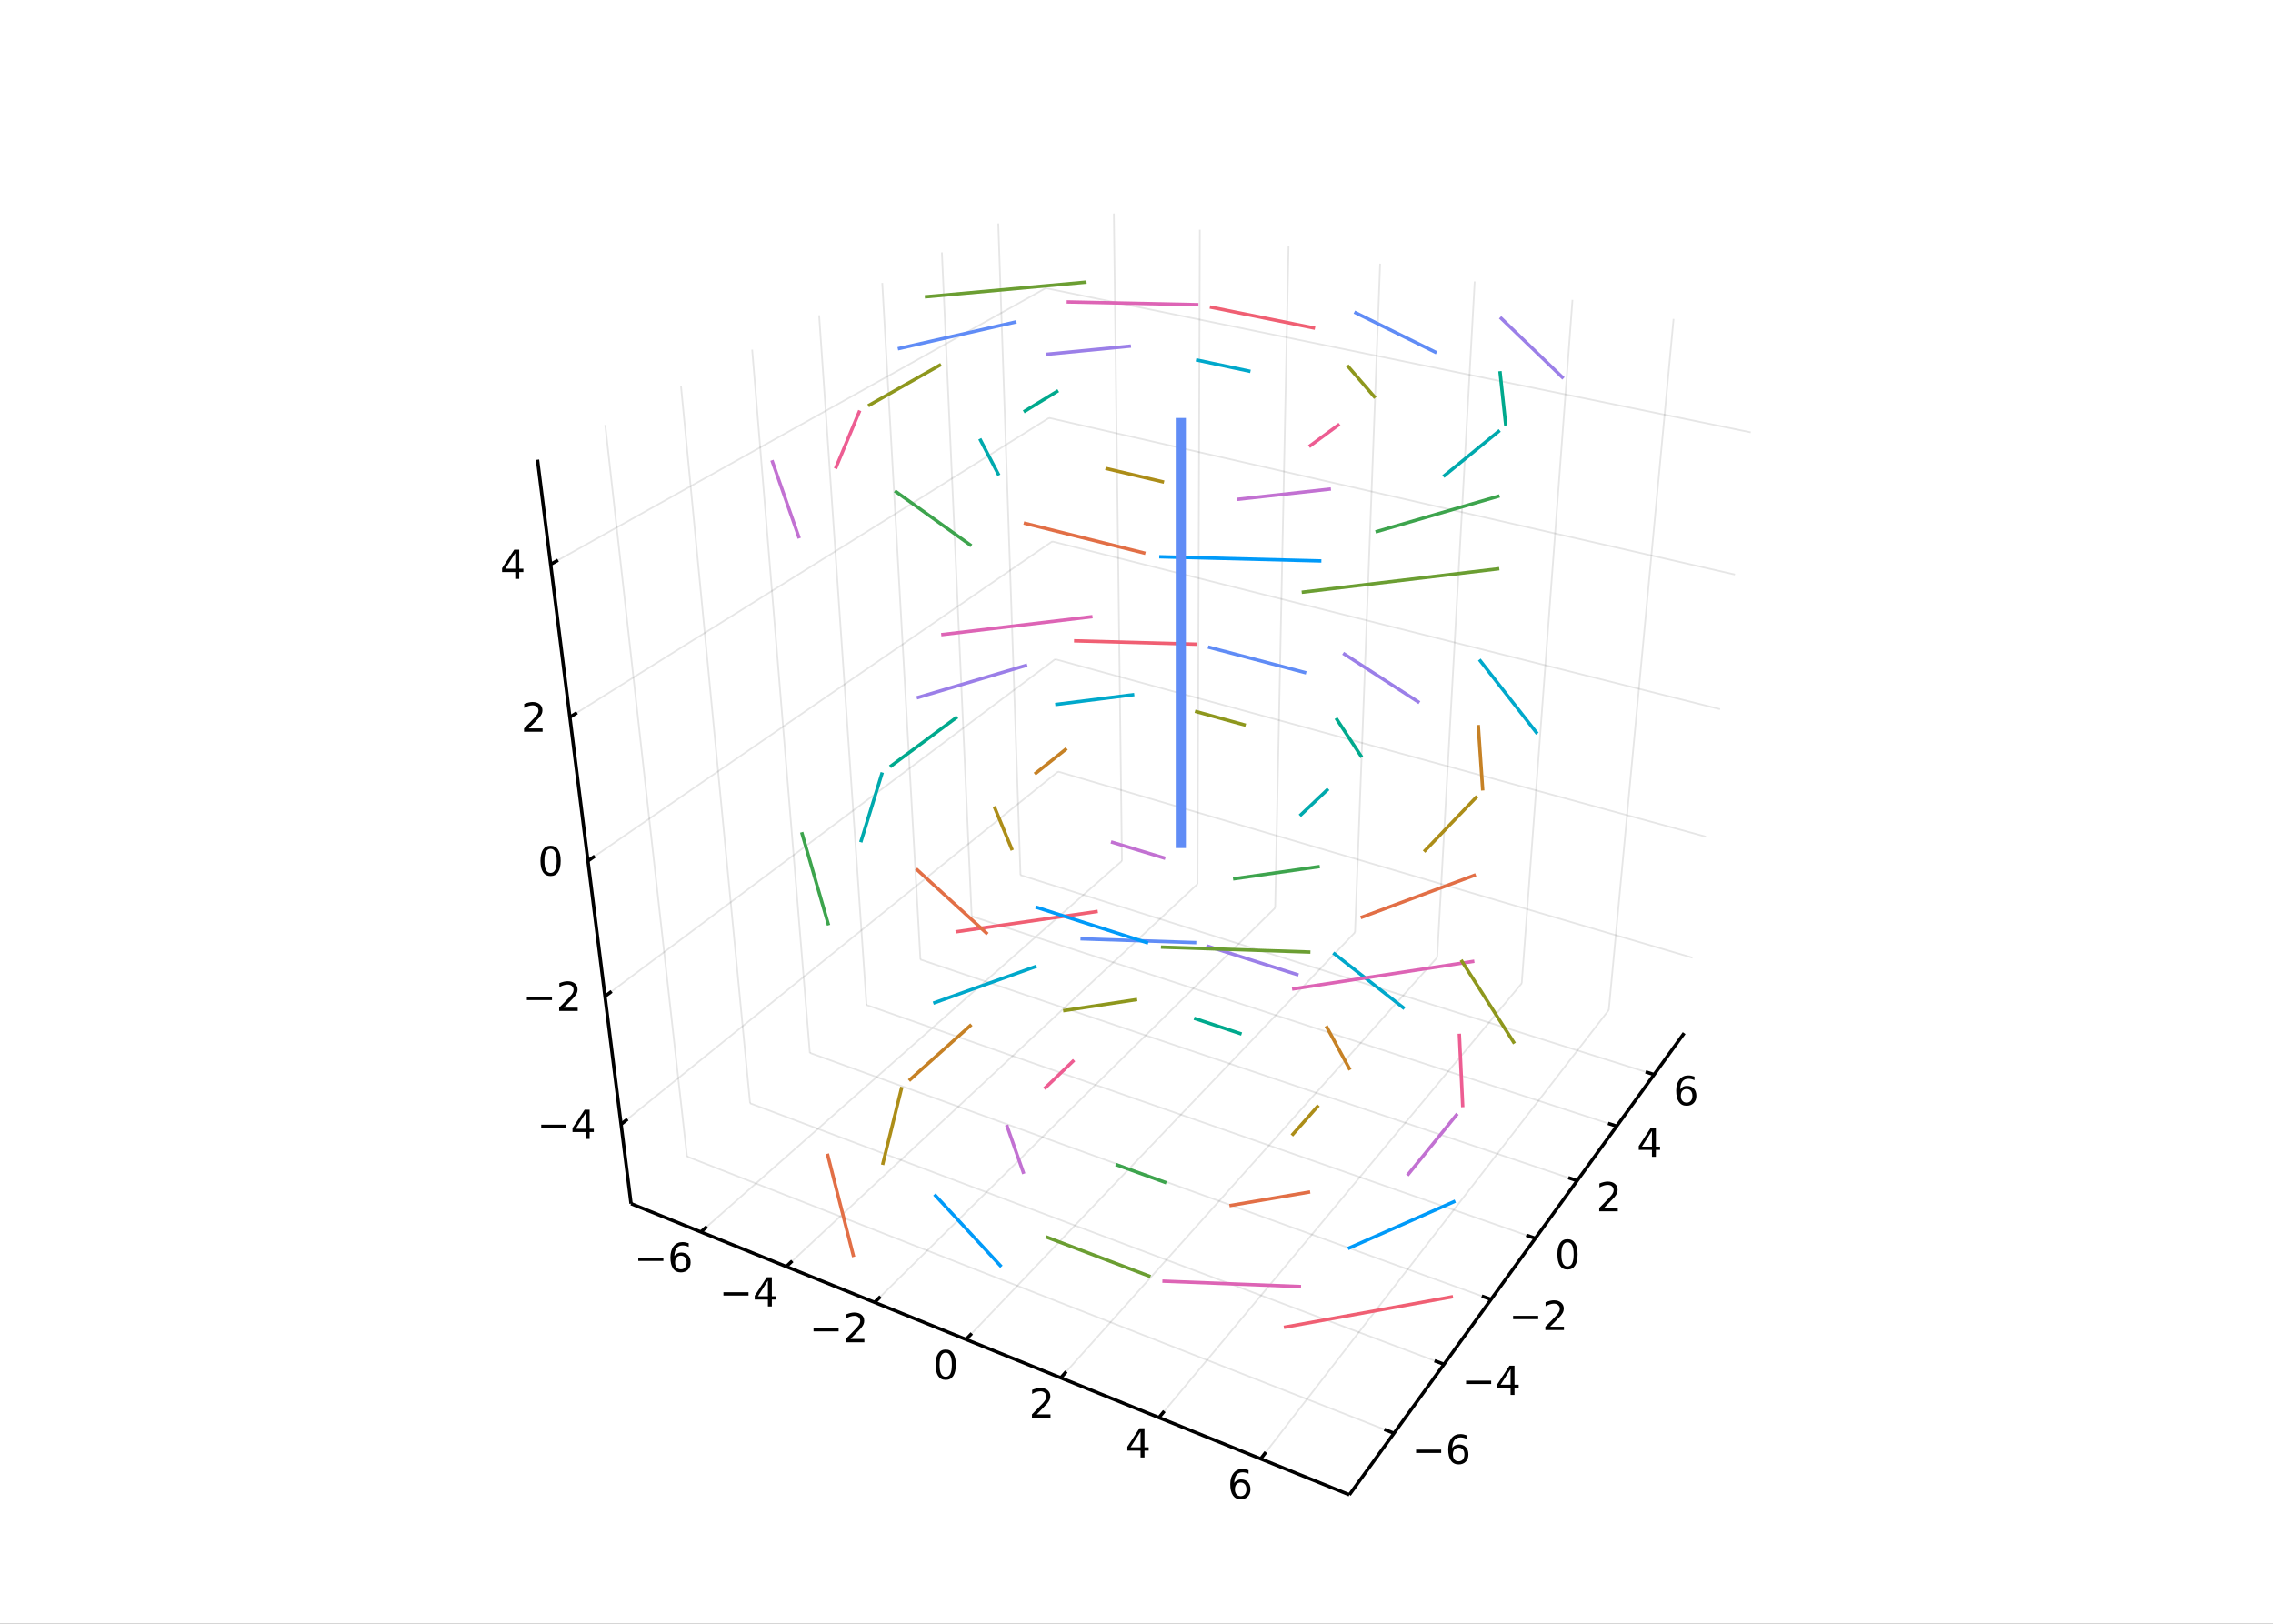 <?xml version="1.0" encoding="utf-8"?>
<svg xmlns="http://www.w3.org/2000/svg" xmlns:xlink="http://www.w3.org/1999/xlink" width="672" height="480" viewBox="0 0 2688 1920">
<rect x="0" y="0" width="2688" height="1920" fill="#333333" stroke="none"/>
<defs>
  <clipPath id="clip810">
    <rect x="0" y="0" width="2688" height="1920"/>
  </clipPath>
</defs>
<path clip-path="url(#clip810)" d="
M0 1920 L2688 1920 L2688 0 L0 0  Z
  " fill="#ffffff" fill-rule="evenodd" fill-opacity="1"/>
<defs>
  <clipPath id="clip811">
    <rect x="537" y="0" width="1883" height="1883"/>
  </clipPath>
</defs>
<defs>
  <clipPath id="clip812">
    <rect x="152" y="47" width="2490" height="1755"/>
  </clipPath>
</defs>
<path clip-path="url(#clip812)" d="
M1311.81 988.979 L1297.41 874.512 L1375.28 834.582 L1485.77 855.391 L1473.87 962.74 L1422.35 1033.77 L1311.81 988.979  Z
  " fill="#ffffff" fill-rule="evenodd" fill-opacity="1"/>
<polyline clip-path="url(#clip812)" style="stroke:#000000; stroke-linecap:butt; stroke-linejoin:round; stroke-width:2; stroke-opacity:0.1; fill:none" points="
  828.804,1456.73 1326.81,1018 
  "/>
<polyline clip-path="url(#clip812)" style="stroke:#000000; stroke-linecap:butt; stroke-linejoin:round; stroke-width:2; stroke-opacity:0.1; fill:none" points="
  1326.81,1018 1317.24,252.422 
  "/>
<polyline clip-path="url(#clip812)" style="stroke:#000000; stroke-linecap:butt; stroke-linejoin:round; stroke-width:2; stroke-opacity:0.1; fill:none" points="
  929.819,1497.67 1416.14,1045.36 
  "/>
<polyline clip-path="url(#clip812)" style="stroke:#000000; stroke-linecap:butt; stroke-linejoin:round; stroke-width:2; stroke-opacity:0.1; fill:none" points="
  1416.14,1045.36 1418.89,271.565 
  "/>
<polyline clip-path="url(#clip812)" style="stroke:#000000; stroke-linecap:butt; stroke-linejoin:round; stroke-width:2; stroke-opacity:0.1; fill:none" points="
  1034.31,1540.01 1507.97,1073.49 
  "/>
<polyline clip-path="url(#clip812)" style="stroke:#000000; stroke-linecap:butt; stroke-linejoin:round; stroke-width:2; stroke-opacity:0.1; fill:none" points="
  1507.97,1073.49 1523.79,291.32 
  "/>
<polyline clip-path="url(#clip812)" style="stroke:#000000; stroke-linecap:butt; stroke-linejoin:round; stroke-width:2; stroke-opacity:0.1; fill:none" points="
  1142.45,1583.83 1602.41,1102.41 
  "/>
<polyline clip-path="url(#clip812)" style="stroke:#000000; stroke-linecap:butt; stroke-linejoin:round; stroke-width:2; stroke-opacity:0.1; fill:none" points="
  1602.41,1102.41 1632.09,311.716 
  "/>
<polyline clip-path="url(#clip812)" style="stroke:#000000; stroke-linecap:butt; stroke-linejoin:round; stroke-width:2; stroke-opacity:0.1; fill:none" points="
  1254.44,1629.21 1699.57,1132.17 
  "/>
<polyline clip-path="url(#clip812)" style="stroke:#000000; stroke-linecap:butt; stroke-linejoin:round; stroke-width:2; stroke-opacity:0.1; fill:none" points="
  1699.57,1132.17 1743.96,332.785 
  "/>
<polyline clip-path="url(#clip812)" style="stroke:#000000; stroke-linecap:butt; stroke-linejoin:round; stroke-width:2; stroke-opacity:0.1; fill:none" points="
  1370.5,1676.24 1799.57,1162.8 
  "/>
<polyline clip-path="url(#clip812)" style="stroke:#000000; stroke-linecap:butt; stroke-linejoin:round; stroke-width:2; stroke-opacity:0.1; fill:none" points="
  1799.57,1162.8 1859.59,354.562 
  "/>
<polyline clip-path="url(#clip812)" style="stroke:#000000; stroke-linecap:butt; stroke-linejoin:round; stroke-width:2; stroke-opacity:0.1; fill:none" points="
  1490.84,1725 1902.53,1194.33 
  "/>
<polyline clip-path="url(#clip812)" style="stroke:#000000; stroke-linecap:butt; stroke-linejoin:round; stroke-width:2; stroke-opacity:0.1; fill:none" points="
  1902.53,1194.33 1979.16,377.081 
  "/>
<polyline clip-path="url(#clip810)" style="stroke:#000000; stroke-linecap:butt; stroke-linejoin:round; stroke-width:4; stroke-opacity:1; fill:none" points="
  746.27,1423.29 1595.72,1767.51 
  "/>
<polyline clip-path="url(#clip810)" style="stroke:#000000; stroke-linecap:butt; stroke-linejoin:round; stroke-width:4; stroke-opacity:1; fill:none" points="
  828.804,1456.73 836.083,1450.32 
  "/>
<polyline clip-path="url(#clip810)" style="stroke:#000000; stroke-linecap:butt; stroke-linejoin:round; stroke-width:4; stroke-opacity:1; fill:none" points="
  929.819,1497.67 936.948,1491.04 
  "/>
<polyline clip-path="url(#clip810)" style="stroke:#000000; stroke-linecap:butt; stroke-linejoin:round; stroke-width:4; stroke-opacity:1; fill:none" points="
  1034.31,1540.01 1041.27,1533.15 
  "/>
<polyline clip-path="url(#clip810)" style="stroke:#000000; stroke-linecap:butt; stroke-linejoin:round; stroke-width:4; stroke-opacity:1; fill:none" points="
  1142.45,1583.83 1149.23,1576.73 
  "/>
<polyline clip-path="url(#clip810)" style="stroke:#000000; stroke-linecap:butt; stroke-linejoin:round; stroke-width:4; stroke-opacity:1; fill:none" points="
  1254.44,1629.21 1261.03,1621.86 
  "/>
<polyline clip-path="url(#clip810)" style="stroke:#000000; stroke-linecap:butt; stroke-linejoin:round; stroke-width:4; stroke-opacity:1; fill:none" points="
  1370.5,1676.24 1376.87,1668.61 
  "/>
<polyline clip-path="url(#clip810)" style="stroke:#000000; stroke-linecap:butt; stroke-linejoin:round; stroke-width:4; stroke-opacity:1; fill:none" points="
  1490.84,1725 1496.97,1717.1 
  "/>
<path clip-path="url(#clip810)" d="M754.816 1487.08 L784.491 1487.08 L784.491 1491.01 L754.816 1491.01 L754.816 1487.08 Z" fill="#000000" fill-rule="evenodd" fill-opacity="1" /><path clip-path="url(#clip810)" d="M805.163 1484.76 Q802.014 1484.76 800.163 1486.92 Q798.334 1489.07 798.334 1492.82 Q798.334 1496.55 800.163 1498.72 Q802.014 1500.88 805.163 1500.88 Q808.311 1500.88 810.139 1498.72 Q811.991 1496.55 811.991 1492.82 Q811.991 1489.07 810.139 1486.92 Q808.311 1484.76 805.163 1484.76 M814.445 1470.11 L814.445 1474.37 Q812.686 1473.54 810.88 1473.1 Q809.098 1472.66 807.339 1472.66 Q802.709 1472.66 800.255 1475.78 Q797.825 1478.91 797.477 1485.23 Q798.843 1483.21 800.903 1482.15 Q802.964 1481.06 805.44 1481.06 Q810.649 1481.06 813.658 1484.23 Q816.69 1487.38 816.69 1492.82 Q816.69 1498.14 813.542 1501.36 Q810.394 1504.58 805.163 1504.58 Q799.167 1504.58 795.996 1500 Q792.825 1495.39 792.825 1486.66 Q792.825 1478.47 796.714 1473.61 Q800.602 1468.72 807.153 1468.72 Q808.913 1468.72 810.695 1469.07 Q812.501 1469.42 814.445 1470.11 Z" fill="#000000" fill-rule="evenodd" fill-opacity="1" /><path clip-path="url(#clip810)" d="M855.506 1528.01 L885.182 1528.01 L885.182 1531.95 L855.506 1531.95 L855.506 1528.01 Z" fill="#000000" fill-rule="evenodd" fill-opacity="1" /><path clip-path="url(#clip810)" d="M908.121 1514.36 L896.316 1532.8 L908.121 1532.8 L908.121 1514.36 M906.894 1510.28 L912.774 1510.28 L912.774 1532.8 L917.705 1532.8 L917.705 1536.69 L912.774 1536.69 L912.774 1544.84 L908.121 1544.84 L908.121 1536.69 L892.519 1536.69 L892.519 1532.18 L906.894 1510.28 Z" fill="#000000" fill-rule="evenodd" fill-opacity="1" /><path clip-path="url(#clip810)" d="M962.077 1570.35 L991.752 1570.35 L991.752 1574.29 L962.077 1574.29 L962.077 1570.35 Z" fill="#000000" fill-rule="evenodd" fill-opacity="1" /><path clip-path="url(#clip810)" d="M1005.87 1583.25 L1022.19 1583.25 L1022.19 1587.18 L1000.25 1587.18 L1000.25 1583.25 Q1002.91 1580.49 1007.49 1575.86 Q1012.1 1571.21 1013.28 1569.87 Q1015.53 1567.34 1016.41 1565.61 Q1017.31 1563.85 1017.31 1562.16 Q1017.31 1559.41 1015.36 1557.67 Q1013.44 1555.93 1010.34 1555.93 Q1008.14 1555.93 1005.69 1556.7 Q1003.26 1557.46 1000.48 1559.01 L1000.48 1554.29 Q1003.3 1553.16 1005.76 1552.58 Q1008.21 1552 1010.25 1552 Q1015.62 1552 1018.81 1554.68 Q1022.01 1557.37 1022.01 1561.86 Q1022.01 1563.99 1021.2 1565.91 Q1020.41 1567.81 1018.3 1570.4 Q1017.72 1571.07 1014.62 1574.29 Q1011.52 1577.48 1005.87 1583.25 Z" fill="#000000" fill-rule="evenodd" fill-opacity="1" /><path clip-path="url(#clip810)" d="M1118.39 1599.52 Q1114.78 1599.52 1112.95 1603.09 Q1111.15 1606.63 1111.15 1613.76 Q1111.15 1620.87 1112.95 1624.43 Q1114.78 1627.97 1118.39 1627.97 Q1122.02 1627.97 1123.83 1624.43 Q1125.66 1620.87 1125.66 1613.76 Q1125.66 1606.63 1123.83 1603.09 Q1122.02 1599.52 1118.39 1599.52 M1118.39 1595.82 Q1124.2 1595.82 1127.26 1600.43 Q1130.34 1605.01 1130.34 1613.76 Q1130.34 1622.49 1127.26 1627.09 Q1124.2 1631.68 1118.39 1631.68 Q1112.58 1631.68 1109.5 1627.09 Q1106.45 1622.49 1106.45 1613.76 Q1106.45 1605.01 1109.5 1600.43 Q1112.58 1595.82 1118.39 1595.82 Z" fill="#000000" fill-rule="evenodd" fill-opacity="1" /><path clip-path="url(#clip810)" d="M1226.01 1672.45 L1242.33 1672.45 L1242.33 1676.39 L1220.38 1676.39 L1220.38 1672.45 Q1223.05 1669.7 1227.63 1665.07 Q1232.24 1660.42 1233.42 1659.07 Q1235.66 1656.55 1236.54 1654.81 Q1237.44 1653.05 1237.44 1651.36 Q1237.44 1648.61 1235.5 1646.87 Q1233.58 1645.14 1230.48 1645.14 Q1228.28 1645.14 1225.82 1645.9 Q1223.39 1646.67 1220.62 1648.22 L1220.62 1643.49 Q1223.44 1642.36 1225.89 1641.78 Q1228.35 1641.2 1230.38 1641.2 Q1235.75 1641.2 1238.95 1643.89 Q1242.14 1646.57 1242.14 1651.06 Q1242.14 1653.19 1241.33 1655.11 Q1240.55 1657.01 1238.44 1659.61 Q1237.86 1660.28 1234.76 1663.49 Q1231.66 1666.69 1226.01 1672.45 Z" fill="#000000" fill-rule="evenodd" fill-opacity="1" /><path clip-path="url(#clip810)" d="M1348.8 1692.93 L1336.99 1711.38 L1348.8 1711.38 L1348.8 1692.93 M1347.57 1688.86 L1353.45 1688.86 L1353.45 1711.38 L1358.38 1711.38 L1358.38 1715.27 L1353.45 1715.27 L1353.45 1723.42 L1348.8 1723.42 L1348.8 1715.27 L1333.2 1715.27 L1333.2 1710.75 L1347.57 1688.86 Z" fill="#000000" fill-rule="evenodd" fill-opacity="1" /><path clip-path="url(#clip810)" d="M1467.19 1753.04 Q1464.05 1753.04 1462.19 1755.19 Q1460.37 1757.34 1460.37 1761.09 Q1460.37 1764.82 1462.19 1766.99 Q1464.05 1769.15 1467.19 1769.15 Q1470.34 1769.15 1472.17 1766.99 Q1474.02 1764.82 1474.02 1761.09 Q1474.02 1757.34 1472.17 1755.19 Q1470.34 1753.04 1467.19 1753.04 M1476.48 1738.38 L1476.48 1742.64 Q1474.72 1741.81 1472.91 1741.37 Q1471.13 1740.93 1469.37 1740.93 Q1464.74 1740.93 1462.29 1744.05 Q1459.86 1747.18 1459.51 1753.5 Q1460.87 1751.49 1462.94 1750.42 Q1465 1749.33 1467.47 1749.33 Q1472.68 1749.33 1475.69 1752.5 Q1478.72 1755.65 1478.72 1761.09 Q1478.72 1766.42 1475.57 1769.63 Q1472.43 1772.85 1467.19 1772.85 Q1461.2 1772.85 1458.03 1768.27 Q1454.86 1763.66 1454.86 1754.93 Q1454.86 1746.74 1458.75 1741.88 Q1462.63 1736.99 1469.19 1736.99 Q1470.94 1736.99 1472.73 1737.34 Q1474.53 1737.69 1476.48 1738.38 Z" fill="#000000" fill-rule="evenodd" fill-opacity="1" /><polyline clip-path="url(#clip812)" style="stroke:#000000; stroke-linecap:butt; stroke-linejoin:round; stroke-width:2; stroke-opacity:0.1; fill:none" points="
  1648.52,1694.72 812.415,1367.49 
  "/>
<polyline clip-path="url(#clip812)" style="stroke:#000000; stroke-linecap:butt; stroke-linejoin:round; stroke-width:2; stroke-opacity:0.1; fill:none" points="
  812.415,1367.49 715.72,502.53 
  "/>
<polyline clip-path="url(#clip812)" style="stroke:#000000; stroke-linecap:butt; stroke-linejoin:round; stroke-width:2; stroke-opacity:0.1; fill:none" points="
  1707.65,1613.2 887.023,1304.56 
  "/>
<polyline clip-path="url(#clip812)" style="stroke:#000000; stroke-linecap:butt; stroke-linejoin:round; stroke-width:2; stroke-opacity:0.1; fill:none" points="
  887.023,1304.56 805.322,456.582 
  "/>
<polyline clip-path="url(#clip812)" style="stroke:#000000; stroke-linecap:butt; stroke-linejoin:round; stroke-width:2; stroke-opacity:0.1; fill:none" points="
  1763.26,1536.53 957.711,1244.94 
  "/>
<polyline clip-path="url(#clip812)" style="stroke:#000000; stroke-linecap:butt; stroke-linejoin:round; stroke-width:2; stroke-opacity:0.1; fill:none" points="
  957.711,1244.94 889.483,413.425 
  "/>
<polyline clip-path="url(#clip812)" style="stroke:#000000; stroke-linecap:butt; stroke-linejoin:round; stroke-width:2; stroke-opacity:0.1; fill:none" points="
  1815.66,1464.29 1024.78,1188.36 
  "/>
<polyline clip-path="url(#clip812)" style="stroke:#000000; stroke-linecap:butt; stroke-linejoin:round; stroke-width:2; stroke-opacity:0.1; fill:none" points="
  1024.78,1188.36 968.686,372.81 
  "/>
<polyline clip-path="url(#clip812)" style="stroke:#000000; stroke-linecap:butt; stroke-linejoin:round; stroke-width:2; stroke-opacity:0.1; fill:none" points="
  1865.12,1396.1 1088.5,1134.61 
  "/>
<polyline clip-path="url(#clip812)" style="stroke:#000000; stroke-linecap:butt; stroke-linejoin:round; stroke-width:2; stroke-opacity:0.1; fill:none" points="
  1088.5,1134.61 1043.35,334.519 
  "/>
<polyline clip-path="url(#clip812)" style="stroke:#000000; stroke-linecap:butt; stroke-linejoin:round; stroke-width:2; stroke-opacity:0.1; fill:none" points="
  1911.88,1331.64 1149.12,1083.48 
  "/>
<polyline clip-path="url(#clip812)" style="stroke:#000000; stroke-linecap:butt; stroke-linejoin:round; stroke-width:2; stroke-opacity:0.1; fill:none" points="
  1149.12,1083.48 1113.87,298.36 
  "/>
<polyline clip-path="url(#clip812)" style="stroke:#000000; stroke-linecap:butt; stroke-linejoin:round; stroke-width:2; stroke-opacity:0.1; fill:none" points="
  1956.15,1270.6 1206.85,1034.78 
  "/>
<polyline clip-path="url(#clip812)" style="stroke:#000000; stroke-linecap:butt; stroke-linejoin:round; stroke-width:2; stroke-opacity:0.1; fill:none" points="
  1206.85,1034.78 1180.57,264.158 
  "/>
<polyline clip-path="url(#clip810)" style="stroke:#000000; stroke-linecap:butt; stroke-linejoin:round; stroke-width:4; stroke-opacity:1; fill:none" points="
  1595.72,1767.51 1991.67,1221.64 
  "/>
<polyline clip-path="url(#clip810)" style="stroke:#000000; stroke-linecap:butt; stroke-linejoin:round; stroke-width:4; stroke-opacity:1; fill:none" points="
  1648.52,1694.72 1637.1,1690.25 
  "/>
<polyline clip-path="url(#clip810)" style="stroke:#000000; stroke-linecap:butt; stroke-linejoin:round; stroke-width:4; stroke-opacity:1; fill:none" points="
  1707.65,1613.2 1696.48,1609 
  "/>
<polyline clip-path="url(#clip810)" style="stroke:#000000; stroke-linecap:butt; stroke-linejoin:round; stroke-width:4; stroke-opacity:1; fill:none" points="
  1763.26,1536.53 1752.34,1532.58 
  "/>
<polyline clip-path="url(#clip810)" style="stroke:#000000; stroke-linecap:butt; stroke-linejoin:round; stroke-width:4; stroke-opacity:1; fill:none" points="
  1815.66,1464.29 1804.97,1460.56 
  "/>
<polyline clip-path="url(#clip810)" style="stroke:#000000; stroke-linecap:butt; stroke-linejoin:round; stroke-width:4; stroke-opacity:1; fill:none" points="
  1865.12,1396.1 1854.66,1392.58 
  "/>
<polyline clip-path="url(#clip810)" style="stroke:#000000; stroke-linecap:butt; stroke-linejoin:round; stroke-width:4; stroke-opacity:1; fill:none" points="
  1911.88,1331.64 1901.63,1328.3 
  "/>
<polyline clip-path="url(#clip810)" style="stroke:#000000; stroke-linecap:butt; stroke-linejoin:round; stroke-width:4; stroke-opacity:1; fill:none" points="
  1956.15,1270.6 1946.12,1267.44 
  "/>
<path clip-path="url(#clip810)" d="M1674.63 1714.11 L1704.31 1714.11 L1704.31 1718.04 L1674.63 1718.04 L1674.63 1714.11 Z" fill="#000000" fill-rule="evenodd" fill-opacity="1" /><path clip-path="url(#clip810)" d="M1724.98 1711.79 Q1721.83 1711.79 1719.98 1713.95 Q1718.15 1716.1 1718.15 1719.85 Q1718.15 1723.58 1719.98 1725.75 Q1721.83 1727.91 1724.98 1727.91 Q1728.13 1727.91 1729.96 1725.75 Q1731.81 1723.58 1731.81 1719.85 Q1731.81 1716.1 1729.96 1713.95 Q1728.13 1711.79 1724.98 1711.79 M1734.26 1697.14 L1734.26 1701.4 Q1732.5 1700.57 1730.7 1700.13 Q1728.91 1699.69 1727.16 1699.69 Q1722.53 1699.69 1720.07 1702.81 Q1717.64 1705.94 1717.29 1712.26 Q1718.66 1710.24 1720.72 1709.18 Q1722.78 1708.09 1725.26 1708.09 Q1730.47 1708.09 1733.47 1711.26 Q1736.51 1714.41 1736.51 1719.85 Q1736.51 1725.17 1733.36 1728.39 Q1730.21 1731.61 1724.98 1731.61 Q1718.98 1731.61 1715.81 1727.03 Q1712.64 1722.42 1712.64 1713.69 Q1712.64 1705.5 1716.53 1700.64 Q1720.42 1695.75 1726.97 1695.75 Q1728.73 1695.75 1730.51 1696.1 Q1732.32 1696.45 1734.26 1697.14 Z" fill="#000000" fill-rule="evenodd" fill-opacity="1" /><path clip-path="url(#clip810)" d="M1733.76 1632.59 L1763.44 1632.59 L1763.44 1636.53 L1733.76 1636.53 L1733.76 1632.59 Z" fill="#000000" fill-rule="evenodd" fill-opacity="1" /><path clip-path="url(#clip810)" d="M1786.38 1618.93 L1774.57 1637.38 L1786.38 1637.38 L1786.38 1618.93 M1785.15 1614.86 L1791.03 1614.86 L1791.03 1637.38 L1795.96 1637.38 L1795.96 1641.27 L1791.03 1641.27 L1791.03 1649.42 L1786.38 1649.42 L1786.38 1641.27 L1770.77 1641.27 L1770.77 1636.76 L1785.15 1614.86 Z" fill="#000000" fill-rule="evenodd" fill-opacity="1" /><path clip-path="url(#clip810)" d="M1789.37 1555.92 L1819.05 1555.92 L1819.05 1559.86 L1789.37 1559.86 L1789.37 1555.92 Z" fill="#000000" fill-rule="evenodd" fill-opacity="1" /><path clip-path="url(#clip810)" d="M1833.17 1568.81 L1849.49 1568.81 L1849.49 1572.75 L1827.54 1572.75 L1827.54 1568.81 Q1830.21 1566.06 1834.79 1561.43 Q1839.4 1556.78 1840.58 1555.43 Q1842.82 1552.91 1843.7 1551.18 Q1844.6 1549.42 1844.6 1547.73 Q1844.6 1544.97 1842.66 1543.24 Q1840.74 1541.5 1837.64 1541.5 Q1835.44 1541.5 1832.98 1542.26 Q1830.55 1543.03 1827.78 1544.58 L1827.78 1539.86 Q1830.6 1538.72 1833.05 1538.14 Q1835.51 1537.56 1837.54 1537.56 Q1842.91 1537.56 1846.11 1540.25 Q1849.3 1542.93 1849.3 1547.43 Q1849.3 1549.56 1848.49 1551.48 Q1847.71 1553.37 1845.6 1555.97 Q1845.02 1556.64 1841.92 1559.86 Q1838.82 1563.05 1833.17 1568.81 Z" fill="#000000" fill-rule="evenodd" fill-opacity="1" /><path clip-path="url(#clip810)" d="M1853.72 1469.03 Q1850.11 1469.03 1848.28 1472.59 Q1846.47 1476.13 1846.47 1483.26 Q1846.47 1490.37 1848.28 1493.93 Q1850.11 1497.47 1853.72 1497.47 Q1857.35 1497.47 1859.16 1493.93 Q1860.99 1490.37 1860.99 1483.26 Q1860.99 1476.13 1859.16 1472.59 Q1857.35 1469.03 1853.72 1469.03 M1853.72 1465.32 Q1859.53 1465.32 1862.58 1469.93 Q1865.66 1474.51 1865.66 1483.26 Q1865.66 1491.99 1862.58 1496.6 Q1859.53 1501.18 1853.72 1501.18 Q1847.91 1501.18 1844.83 1496.6 Q1841.77 1491.99 1841.77 1483.26 Q1841.77 1474.51 1844.83 1469.93 Q1847.91 1465.32 1853.72 1465.32 Z" fill="#000000" fill-rule="evenodd" fill-opacity="1" /><path clip-path="url(#clip810)" d="M1896.86 1428.39 L1913.18 1428.39 L1913.18 1432.32 L1891.23 1432.32 L1891.23 1428.39 Q1893.89 1425.63 1898.48 1421 Q1903.08 1416.35 1904.26 1415.01 Q1906.51 1412.48 1907.39 1410.75 Q1908.29 1408.99 1908.29 1407.3 Q1908.29 1404.54 1906.35 1402.81 Q1904.43 1401.07 1901.32 1401.07 Q1899.13 1401.07 1896.67 1401.83 Q1894.24 1402.6 1891.46 1404.15 L1891.46 1399.43 Q1894.29 1398.29 1896.74 1397.71 Q1899.2 1397.14 1901.23 1397.14 Q1906.6 1397.14 1909.8 1399.82 Q1912.99 1402.51 1912.99 1407 Q1912.99 1409.13 1912.18 1411.05 Q1911.39 1412.95 1909.29 1415.54 Q1908.71 1416.21 1905.61 1419.43 Q1902.51 1422.62 1896.86 1428.39 Z" fill="#000000" fill-rule="evenodd" fill-opacity="1" /><path clip-path="url(#clip810)" d="M1953.59 1337.37 L1941.79 1355.82 L1953.59 1355.82 L1953.59 1337.37 M1952.37 1333.3 L1958.25 1333.3 L1958.25 1355.82 L1963.18 1355.82 L1963.18 1359.71 L1958.25 1359.71 L1958.25 1367.86 L1953.59 1367.86 L1953.59 1359.71 L1937.99 1359.71 L1937.99 1355.19 L1952.37 1333.3 Z" fill="#000000" fill-rule="evenodd" fill-opacity="1" /><path clip-path="url(#clip810)" d="M1994.6 1287.68 Q1991.45 1287.68 1989.6 1289.83 Q1987.77 1291.98 1987.77 1295.73 Q1987.77 1299.46 1989.6 1301.63 Q1991.45 1303.79 1994.6 1303.79 Q1997.75 1303.79 1999.58 1301.63 Q2001.43 1299.46 2001.43 1295.73 Q2001.43 1291.98 1999.58 1289.83 Q1997.75 1287.68 1994.6 1287.68 M2003.88 1273.02 L2003.88 1277.28 Q2002.12 1276.45 2000.32 1276.01 Q1998.54 1275.57 1996.78 1275.57 Q1992.15 1275.57 1989.69 1278.69 Q1987.26 1281.82 1986.92 1288.14 Q1988.28 1286.12 1990.34 1285.06 Q1992.4 1283.97 1994.88 1283.97 Q2000.09 1283.97 2003.1 1287.14 Q2006.13 1290.29 2006.13 1295.73 Q2006.13 1301.05 2002.98 1304.27 Q1999.83 1307.49 1994.6 1307.49 Q1988.61 1307.49 1985.43 1302.91 Q1982.26 1298.3 1982.26 1289.57 Q1982.26 1281.38 1986.15 1276.52 Q1990.04 1271.63 1996.59 1271.63 Q1998.35 1271.63 2000.13 1271.98 Q2001.94 1272.33 2003.88 1273.02 Z" fill="#000000" fill-rule="evenodd" fill-opacity="1" /><polyline clip-path="url(#clip812)" style="stroke:#000000; stroke-linecap:butt; stroke-linejoin:round; stroke-width:2; stroke-opacity:0.1; fill:none" points="
  734.462,1329.42 1251.28,912.351 
  "/>
<polyline clip-path="url(#clip812)" style="stroke:#000000; stroke-linecap:butt; stroke-linejoin:round; stroke-width:2; stroke-opacity:0.1; fill:none" points="
  1251.28,912.351 2001.55,1132.48 
  "/>
<polyline clip-path="url(#clip812)" style="stroke:#000000; stroke-linecap:butt; stroke-linejoin:round; stroke-width:2; stroke-opacity:0.1; fill:none" points="
  715.434,1178.16 1247.89,779.468 
  "/>
<polyline clip-path="url(#clip812)" style="stroke:#000000; stroke-linecap:butt; stroke-linejoin:round; stroke-width:2; stroke-opacity:0.1; fill:none" points="
  1247.89,779.468 2017.41,989.379 
  "/>
<polyline clip-path="url(#clip812)" style="stroke:#000000; stroke-linecap:butt; stroke-linejoin:round; stroke-width:2; stroke-opacity:0.1; fill:none" points="
  695.28,1017.95 1244.33,640.218 
  "/>
<polyline clip-path="url(#clip812)" style="stroke:#000000; stroke-linecap:butt; stroke-linejoin:round; stroke-width:2; stroke-opacity:0.1; fill:none" points="
  1244.33,640.218 2034.13,838.574 
  "/>
<polyline clip-path="url(#clip812)" style="stroke:#000000; stroke-linecap:butt; stroke-linejoin:round; stroke-width:2; stroke-opacity:0.1; fill:none" points="
  673.896,847.959 1240.6,494.132 
  "/>
<polyline clip-path="url(#clip812)" style="stroke:#000000; stroke-linecap:butt; stroke-linejoin:round; stroke-width:2; stroke-opacity:0.1; fill:none" points="
  1240.6,494.132 2051.77,679.425 
  "/>
<polyline clip-path="url(#clip812)" style="stroke:#000000; stroke-linecap:butt; stroke-linejoin:round; stroke-width:2; stroke-opacity:0.1; fill:none" points="
  651.167,667.277 1236.67,340.693 
  "/>
<polyline clip-path="url(#clip812)" style="stroke:#000000; stroke-linecap:butt; stroke-linejoin:round; stroke-width:2; stroke-opacity:0.1; fill:none" points="
  1236.67,340.693 2070.42,511.221 
  "/>
<polyline clip-path="url(#clip810)" style="stroke:#000000; stroke-linecap:butt; stroke-linejoin:round; stroke-width:4; stroke-opacity:1; fill:none" points="
  746.27,1423.29 635.61,543.61 
  "/>
<polyline clip-path="url(#clip810)" style="stroke:#000000; stroke-linecap:butt; stroke-linejoin:round; stroke-width:4; stroke-opacity:1; fill:none" points="
  734.462,1329.42 742.021,1323.32 
  "/>
<polyline clip-path="url(#clip810)" style="stroke:#000000; stroke-linecap:butt; stroke-linejoin:round; stroke-width:4; stroke-opacity:1; fill:none" points="
  715.434,1178.16 723.262,1172.3 
  "/>
<polyline clip-path="url(#clip810)" style="stroke:#000000; stroke-linecap:butt; stroke-linejoin:round; stroke-width:4; stroke-opacity:1; fill:none" points="
  695.28,1017.95 703.396,1012.36 
  "/>
<polyline clip-path="url(#clip810)" style="stroke:#000000; stroke-linecap:butt; stroke-linejoin:round; stroke-width:4; stroke-opacity:1; fill:none" points="
  673.896,847.959 682.321,842.699 
  "/>
<polyline clip-path="url(#clip810)" style="stroke:#000000; stroke-linecap:butt; stroke-linejoin:round; stroke-width:4; stroke-opacity:1; fill:none" points="
  651.167,667.277 659.924,662.392 
  "/>
<path clip-path="url(#clip810)" d="M640.007 1329.87 L669.683 1329.87 L669.683 1333.81 L640.007 1333.81 L640.007 1329.87 Z" fill="#000000" fill-rule="evenodd" fill-opacity="1" /><path clip-path="url(#clip810)" d="M692.623 1316.22 L680.817 1334.66 L692.623 1334.66 L692.623 1316.22 M691.396 1312.14 L697.275 1312.14 L697.275 1334.66 L702.206 1334.66 L702.206 1338.55 L697.275 1338.55 L697.275 1346.7 L692.623 1346.7 L692.623 1338.55 L677.021 1338.55 L677.021 1334.04 L691.396 1312.14 Z" fill="#000000" fill-rule="evenodd" fill-opacity="1" /><path clip-path="url(#clip810)" d="M623.063 1178.61 L652.738 1178.61 L652.738 1182.55 L623.063 1182.55 L623.063 1178.61 Z" fill="#000000" fill-rule="evenodd" fill-opacity="1" /><path clip-path="url(#clip810)" d="M666.859 1191.51 L683.178 1191.51 L683.178 1195.44 L661.234 1195.44 L661.234 1191.51 Q663.896 1188.75 668.479 1184.12 Q673.085 1179.47 674.266 1178.13 Q676.511 1175.6 677.391 1173.87 Q678.294 1172.11 678.294 1170.42 Q678.294 1167.66 676.349 1165.93 Q674.428 1164.19 671.326 1164.19 Q669.127 1164.19 666.673 1164.95 Q664.243 1165.72 661.465 1167.27 L661.465 1162.55 Q664.289 1161.41 666.743 1160.83 Q669.197 1160.26 671.234 1160.26 Q676.604 1160.26 679.798 1162.94 Q682.993 1165.63 682.993 1170.12 Q682.993 1172.25 682.183 1174.17 Q681.396 1176.07 679.289 1178.66 Q678.71 1179.33 675.609 1182.55 Q672.507 1185.74 666.859 1191.51 Z" fill="#000000" fill-rule="evenodd" fill-opacity="1" /><path clip-path="url(#clip810)" d="M651.079 1003.74 Q647.468 1003.74 645.639 1007.31 Q643.834 1010.85 643.834 1017.98 Q643.834 1025.09 645.639 1028.65 Q647.468 1032.19 651.079 1032.19 Q654.713 1032.19 656.519 1028.65 Q658.348 1025.09 658.348 1017.98 Q658.348 1010.85 656.519 1007.31 Q654.713 1003.74 651.079 1003.74 M651.079 1000.04 Q656.889 1000.04 659.945 1004.65 Q663.024 1009.23 663.024 1017.98 Q663.024 1026.71 659.945 1031.31 Q656.889 1035.9 651.079 1035.9 Q645.269 1035.9 642.19 1031.31 Q639.135 1026.71 639.135 1017.98 Q639.135 1009.23 642.19 1004.65 Q645.269 1000.04 651.079 1000.04 Z" fill="#000000" fill-rule="evenodd" fill-opacity="1" /><path clip-path="url(#clip810)" d="M625.321 861.304 L641.64 861.304 L641.64 865.239 L619.696 865.239 L619.696 861.304 Q622.358 858.549 626.941 853.919 Q631.547 849.267 632.728 847.924 Q634.973 845.401 635.853 843.665 Q636.756 841.906 636.756 840.216 Q636.756 837.461 634.811 835.725 Q632.89 833.989 629.788 833.989 Q627.589 833.989 625.135 834.753 Q622.705 835.517 619.927 837.068 L619.927 832.345 Q622.751 831.211 625.205 830.632 Q627.659 830.054 629.696 830.054 Q635.066 830.054 638.26 832.739 Q641.455 835.424 641.455 839.915 Q641.455 842.044 640.645 843.966 Q639.858 845.864 637.751 848.456 Q637.172 849.128 634.071 852.345 Q630.969 855.54 625.321 861.304 Z" fill="#000000" fill-rule="evenodd" fill-opacity="1" /><path clip-path="url(#clip810)" d="M609.328 654.071 L597.522 672.52 L609.328 672.52 L609.328 654.071 M608.101 649.997 L613.98 649.997 L613.98 672.52 L618.911 672.52 L618.911 676.409 L613.98 676.409 L613.98 684.557 L609.328 684.557 L609.328 676.409 L593.726 676.409 L593.726 671.895 L608.101 649.997 Z" fill="#000000" fill-rule="evenodd" fill-opacity="1" /><polyline clip-path="url(#clip812)" style="stroke:#e26f46; stroke-linecap:butt; stroke-linejoin:round; stroke-width:4; stroke-opacity:1; fill:none" points="
  978.431,1364.25 1009.57,1486.28 
  "/>
<polyline clip-path="url(#clip812)" style="stroke:#3da44d; stroke-linecap:butt; stroke-linejoin:round; stroke-width:4; stroke-opacity:1; fill:none" points="
  948.032,984.083 979.852,1094.05 
  "/>
<polyline clip-path="url(#clip812)" style="stroke:#c271d2; stroke-linecap:butt; stroke-linejoin:round; stroke-width:4; stroke-opacity:1; fill:none" points="
  912.866,544.287 945.184,636.529 
  "/>
<polyline clip-path="url(#clip812)" style="stroke:#ac8d18; stroke-linecap:butt; stroke-linejoin:round; stroke-width:4; stroke-opacity:1; fill:none" points="
  1066.5,1285.33 1043.73,1377.37 
  "/>
<polyline clip-path="url(#clip812)" style="stroke:#00a9ad; stroke-linecap:butt; stroke-linejoin:round; stroke-width:4; stroke-opacity:1; fill:none" points="
  1043.37,913.416 1017.92,995.872 
  "/>
<polyline clip-path="url(#clip812)" style="stroke:#ed5d92; stroke-linecap:butt; stroke-linejoin:round; stroke-width:4; stroke-opacity:1; fill:none" points="
  1016.76,485.44 988.043,554.137 
  "/>
<polyline clip-path="url(#clip812)" style="stroke:#c68125; stroke-linecap:butt; stroke-linejoin:round; stroke-width:4; stroke-opacity:1; fill:none" points="
  1148.79,1211.58 1074.98,1277.73 
  "/>
<polyline clip-path="url(#clip812)" style="stroke:#00a98d; stroke-linecap:butt; stroke-linejoin:round; stroke-width:4; stroke-opacity:1; fill:none" points="
  1132.04,847.694 1052.53,906.63 
  "/>
<polyline clip-path="url(#clip812)" style="stroke:#8e971d; stroke-linecap:butt; stroke-linejoin:round; stroke-width:4; stroke-opacity:1; fill:none" points="
  1112.86,431.009 1026.71,479.806 
  "/>
<polyline clip-path="url(#clip812)" style="stroke:#00a8cb; stroke-linecap:butt; stroke-linejoin:round; stroke-width:4; stroke-opacity:1; fill:none" points="
  1225.86,1142.52 1103.67,1186.22 
  "/>
<polyline clip-path="url(#clip812)" style="stroke:#9b7fe8; stroke-linecap:butt; stroke-linejoin:round; stroke-width:4; stroke-opacity:1; fill:none" points="
  1214.72,786.415 1084.12,825.158 
  "/>
<polyline clip-path="url(#clip812)" style="stroke:#608cf6; stroke-linecap:butt; stroke-linejoin:round; stroke-width:4; stroke-opacity:1; fill:none" points="
  1202.01,380.515 1061.77,412.41 
  "/>
<polyline clip-path="url(#clip812)" style="stroke:#f05f73; stroke-linecap:butt; stroke-linejoin:round; stroke-width:4; stroke-opacity:1; fill:none" points="
  1298.19,1077.7 1130.12,1101.88 
  "/>
<polyline clip-path="url(#clip812)" style="stroke:#dd64b5; stroke-linecap:butt; stroke-linejoin:round; stroke-width:4; stroke-opacity:1; fill:none" points="
  1291.98,729.143 1113.08,750.481 
  "/>
<polyline clip-path="url(#clip812)" style="stroke:#6b9e32; stroke-linecap:butt; stroke-linejoin:round; stroke-width:4; stroke-opacity:1; fill:none" points="
  1284.94,333.545 1093.7,351.02 
  "/>
<polyline clip-path="url(#clip812)" style="stroke:#009af9; stroke-linecap:butt; stroke-linejoin:round; stroke-width:4; stroke-opacity:1; fill:none" points="
  1105.03,1412.38 1184.24,1497.86 
  "/>
<polyline clip-path="url(#clip812)" style="stroke:#e26f46; stroke-linecap:butt; stroke-linejoin:round; stroke-width:4; stroke-opacity:1; fill:none" points="
  1083.36,1027.36 1167.85,1104.52 
  "/>
<polyline clip-path="url(#clip812)" style="stroke:#3da44d; stroke-linecap:butt; stroke-linejoin:round; stroke-width:4; stroke-opacity:1; fill:none" points="
  1058.22,580.489 1148.73,645.358 
  "/>
<polyline clip-path="url(#clip812)" style="stroke:#c271d2; stroke-linecap:butt; stroke-linejoin:round; stroke-width:4; stroke-opacity:1; fill:none" points="
  1190.47,1330.23 1210.75,1387.94 
  "/>
<polyline clip-path="url(#clip812)" style="stroke:#ac8d18; stroke-linecap:butt; stroke-linejoin:round; stroke-width:4; stroke-opacity:1; fill:none" points="
  1175.73,953.577 1197.1,1005.37 
  "/>
<polyline clip-path="url(#clip812)" style="stroke:#00a9ad; stroke-linecap:butt; stroke-linejoin:round; stroke-width:4; stroke-opacity:1; fill:none" points="
  1158.72,518.843 1181.29,562.078 
  "/>
<polyline clip-path="url(#clip812)" style="stroke:#ed5d92; stroke-linecap:butt; stroke-linejoin:round; stroke-width:4; stroke-opacity:1; fill:none" points="
  1270.21,1253.56 1235,1287.42 
  "/>
<polyline clip-path="url(#clip812)" style="stroke:#c68125; stroke-linecap:butt; stroke-linejoin:round; stroke-width:4; stroke-opacity:1; fill:none" points="
  1261.5,885.066 1223.68,915.281 
  "/>
<polyline clip-path="url(#clip812)" style="stroke:#00a98d; stroke-linecap:butt; stroke-linejoin:round; stroke-width:4; stroke-opacity:1; fill:none" points="
  1251.5,461.925 1210.64,486.988 
  "/>
<polyline clip-path="url(#clip812)" style="stroke:#8e971d; stroke-linecap:butt; stroke-linejoin:round; stroke-width:4; stroke-opacity:1; fill:none" points="
  1344.8,1181.85 1257.26,1195.13 
  "/>
<polyline clip-path="url(#clip812)" style="stroke:#00a8cb; stroke-linecap:butt; stroke-linejoin:round; stroke-width:4; stroke-opacity:1; fill:none" points="
  1341.36,821.279 1247.93,833.07 
  "/>
<polyline clip-path="url(#clip812)" style="stroke:#9b7fe8; stroke-linecap:butt; stroke-linejoin:round; stroke-width:4; stroke-opacity:1; fill:none" points="
  1337.43,409.212 1237.25,418.936 
  "/>
<polyline clip-path="url(#clip812)" style="stroke:#608cf6; stroke-linecap:butt; stroke-linejoin:round; stroke-width:4; stroke-opacity:1; fill:none" points="
  1414.71,1114.63 1277.77,1110.1 
  "/>
<polyline clip-path="url(#clip812)" style="stroke:#f05f73; stroke-linecap:butt; stroke-linejoin:round; stroke-width:4; stroke-opacity:1; fill:none" points="
  1415.89,761.743 1270.14,757.746 
  "/>
<polyline clip-path="url(#clip812)" style="stroke:#dd64b5; stroke-linecap:butt; stroke-linejoin:round; stroke-width:4; stroke-opacity:1; fill:none" points="
  1417.23,360.255 1261.47,356.976 
  "/>
<polyline clip-path="url(#clip812)" style="stroke:#6b9e32; stroke-linecap:butt; stroke-linejoin:round; stroke-width:4; stroke-opacity:1; fill:none" points="
  1236.96,1462.55 1360.56,1509.54 
  "/>
<polyline clip-path="url(#clip812)" style="stroke:#009af9; stroke-linecap:butt; stroke-linejoin:round; stroke-width:4; stroke-opacity:1; fill:none" points="
  1224.84,1072.6 1357.78,1115.11 
  "/>
<polyline clip-path="url(#clip812)" style="stroke:#e26f46; stroke-linecap:butt; stroke-linejoin:round; stroke-width:4; stroke-opacity:1; fill:none" points="
  1210.72,618.47 1354.53,654.285 
  "/>
<polyline clip-path="url(#clip812)" style="stroke:#3da44d; stroke-linecap:butt; stroke-linejoin:round; stroke-width:4; stroke-opacity:1; fill:none" points="
  1319.5,1376.95 1379.29,1398.61 
  "/>
<polyline clip-path="url(#clip812)" style="stroke:#c271d2; stroke-linecap:butt; stroke-linejoin:round; stroke-width:4; stroke-opacity:1; fill:none" points="
  1313.87,995.493 1378.03,1014.96 
  "/>
<polyline clip-path="url(#clip812)" style="stroke:#ac8d18; stroke-linecap:butt; stroke-linejoin:round; stroke-width:4; stroke-opacity:1; fill:none" points="
  1307.36,553.82 1376.56,570.104 
  "/>
<polyline clip-path="url(#clip812)" style="stroke:#00a9ad; stroke-linecap:butt; stroke-linejoin:round; stroke-width:4; stroke-opacity:1; fill:none" points="
  1396.41,1297.19 1396.41,1297.19 
  "/>
<polyline clip-path="url(#clip812)" style="stroke:#ed5d92; stroke-linecap:butt; stroke-linejoin:round; stroke-width:4; stroke-opacity:1; fill:none" points="
  1396.41,924.012 1396.41,924.012 
  "/>
<polyline clip-path="url(#clip812)" style="stroke:#c68125; stroke-linecap:butt; stroke-linejoin:round; stroke-width:4; stroke-opacity:1; fill:none" points="
  1396.41,494.242 1396.41,494.242 
  "/>
<polyline clip-path="url(#clip812)" style="stroke:#00a98d; stroke-linecap:butt; stroke-linejoin:round; stroke-width:4; stroke-opacity:1; fill:none" points="
  1468.26,1222.67 1412.13,1204.11 
  "/>
<polyline clip-path="url(#clip812)" style="stroke:#8e971d; stroke-linecap:butt; stroke-linejoin:round; stroke-width:4; stroke-opacity:1; fill:none" points="
  1473.15,857.559 1413.19,841.052 
  "/>
<polyline clip-path="url(#clip812)" style="stroke:#00a8cb; stroke-linecap:butt; stroke-linejoin:round; stroke-width:4; stroke-opacity:1; fill:none" points="
  1478.75,439.16 1414.4,425.524 
  "/>
<polyline clip-path="url(#clip812)" style="stroke:#9b7fe8; stroke-linecap:butt; stroke-linejoin:round; stroke-width:4; stroke-opacity:1; fill:none" points="
  1535.53,1152.91 1426.6,1118.39 
  "/>
<polyline clip-path="url(#clip812)" style="stroke:#608cf6; stroke-linecap:butt; stroke-linejoin:round; stroke-width:4; stroke-opacity:1; fill:none" points="
  1544.66,795.622 1428.55,765.072 
  "/>
<polyline clip-path="url(#clip812)" style="stroke:#f05f73; stroke-linecap:butt; stroke-linejoin:round; stroke-width:4; stroke-opacity:1; fill:none" points="
  1555.09,388.086 1430.76,362.986 
  "/>
<polyline clip-path="url(#clip812)" style="stroke:#dd64b5; stroke-linecap:butt; stroke-linejoin:round; stroke-width:4; stroke-opacity:1; fill:none" points="
  1374.59,1514.88 1538.57,1521.34 
  "/>
<polyline clip-path="url(#clip812)" style="stroke:#6b9e32; stroke-linecap:butt; stroke-linejoin:round; stroke-width:4; stroke-opacity:1; fill:none" points="
  1372.89,1119.94 1549.66,1125.8 
  "/>
<polyline clip-path="url(#clip812)" style="stroke:#009af9; stroke-linecap:butt; stroke-linejoin:round; stroke-width:4; stroke-opacity:1; fill:none" points="
  1370.91,658.364 1562.62,663.311 
  "/>
<polyline clip-path="url(#clip812)" style="stroke:#e26f46; stroke-linecap:butt; stroke-linejoin:round; stroke-width:4; stroke-opacity:1; fill:none" points="
  1453.89,1425.62 1549.36,1409.37 
  "/>
<polyline clip-path="url(#clip812)" style="stroke:#3da44d; stroke-linecap:butt; stroke-linejoin:round; stroke-width:4; stroke-opacity:1; fill:none" points="
  1458.19,1039.28 1560.72,1024.64 
  "/>
<polyline clip-path="url(#clip812)" style="stroke:#c271d2; stroke-linecap:butt; stroke-linejoin:round; stroke-width:4; stroke-opacity:1; fill:none" points="
  1463.18,590.486 1573.9,578.213 
  "/>
<polyline clip-path="url(#clip812)" style="stroke:#ac8d18; stroke-linecap:butt; stroke-linejoin:round; stroke-width:4; stroke-opacity:1; fill:none" points="
  1527.68,1342.56 1559.23,1307.04 
  "/>
<polyline clip-path="url(#clip812)" style="stroke:#00a9ad; stroke-linecap:butt; stroke-linejoin:round; stroke-width:4; stroke-opacity:1; fill:none" points="
  1537.13,964.632 1570.76,932.824 
  "/>
<polyline clip-path="url(#clip812)" style="stroke:#ed5d92; stroke-linecap:butt; stroke-linejoin:round; stroke-width:4; stroke-opacity:1; fill:none" points="
  1548.04,528.056 1584.05,501.568 
  "/>
<polyline clip-path="url(#clip812)" style="stroke:#c68125; stroke-linecap:butt; stroke-linejoin:round; stroke-width:4; stroke-opacity:1; fill:none" points="
  1596.51,1265.08 1568.29,1213.17 
  "/>
<polyline clip-path="url(#clip812)" style="stroke:#00a98d; stroke-linecap:butt; stroke-linejoin:round; stroke-width:4; stroke-opacity:1; fill:none" points="
  1610.4,895.343 1579.92,849.106 
  "/>
<polyline clip-path="url(#clip812)" style="stroke:#8e971d; stroke-linecap:butt; stroke-linejoin:round; stroke-width:4; stroke-opacity:1; fill:none" points="
  1626.36,470.443 1593.24,432.175 
  "/>
<polyline clip-path="url(#clip812)" style="stroke:#00a8cb; stroke-linecap:butt; stroke-linejoin:round; stroke-width:4; stroke-opacity:1; fill:none" points="
  1660.87,1192.64 1576.62,1126.75 
  "/>
<polyline clip-path="url(#clip812)" style="stroke:#9b7fe8; stroke-linecap:butt; stroke-linejoin:round; stroke-width:4; stroke-opacity:1; fill:none" points="
  1678.59,830.858 1588.3,772.461 
  "/>
<polyline clip-path="url(#clip812)" style="stroke:#608cf6; stroke-linecap:butt; stroke-linejoin:round; stroke-width:4; stroke-opacity:1; fill:none" points="
  1698.86,417.111 1601.61,369.051 
  "/>
<polyline clip-path="url(#clip812)" style="stroke:#f05f73; stroke-linecap:butt; stroke-linejoin:round; stroke-width:4; stroke-opacity:1; fill:none" points="
  1518.28,1569.51 1718.28,1533.25 
  "/>
<polyline clip-path="url(#clip812)" style="stroke:#dd64b5; stroke-linecap:butt; stroke-linejoin:round; stroke-width:4; stroke-opacity:1; fill:none" points="
  1527.99,1169.53 1743.52,1136.6 
  "/>
<polyline clip-path="url(#clip812)" style="stroke:#6b9e32; stroke-linecap:butt; stroke-linejoin:round; stroke-width:4; stroke-opacity:1; fill:none" points="
  1539.37,700.321 1773.05,672.438 
  "/>
<polyline clip-path="url(#clip812)" style="stroke:#009af9; stroke-linecap:butt; stroke-linejoin:round; stroke-width:4; stroke-opacity:1; fill:none" points="
  1593.98,1476.35 1720.99,1420.22 
  "/>
<polyline clip-path="url(#clip812)" style="stroke:#e26f46; stroke-linecap:butt; stroke-linejoin:round; stroke-width:4; stroke-opacity:1; fill:none" points="
  1609.09,1085.07 1745.21,1034.42 
  "/>
<polyline clip-path="url(#clip812)" style="stroke:#3da44d; stroke-linecap:butt; stroke-linejoin:round; stroke-width:4; stroke-opacity:1; fill:none" points="
  1626.71,628.966 1773.33,586.409 
  "/>
<polyline clip-path="url(#clip812)" style="stroke:#c271d2; stroke-linecap:butt; stroke-linejoin:round; stroke-width:4; stroke-opacity:1; fill:none" points="
  1664.31,1389.8 1723.48,1316.98 
  "/>
<polyline clip-path="url(#clip812)" style="stroke:#ac8d18; stroke-linecap:butt; stroke-linejoin:round; stroke-width:4; stroke-opacity:1; fill:none" points="
  1684.02,1007.04 1746.75,941.719 
  "/>
<polyline clip-path="url(#clip812)" style="stroke:#00a9ad; stroke-linecap:butt; stroke-linejoin:round; stroke-width:4; stroke-opacity:1; fill:none" points="
  1706.87,563.474 1773.58,508.968 
  "/>
<polyline clip-path="url(#clip812)" style="stroke:#ed5d92; stroke-linecap:butt; stroke-linejoin:round; stroke-width:4; stroke-opacity:1; fill:none" points="
  1729.83,1309.17 1725.75,1222.31 
  "/>
<polyline clip-path="url(#clip812)" style="stroke:#c68125; stroke-linecap:butt; stroke-linejoin:round; stroke-width:4; stroke-opacity:1; fill:none" points="
  1753.46,934.727 1748.15,857.232 
  "/>
<polyline clip-path="url(#clip812)" style="stroke:#00a98d; stroke-linecap:butt; stroke-linejoin:round; stroke-width:4; stroke-opacity:1; fill:none" points="
  1780.7,503.151 1773.81,438.89 
  "/>
<polyline clip-path="url(#clip812)" style="stroke:#8e971d; stroke-linecap:butt; stroke-linejoin:round; stroke-width:4; stroke-opacity:1; fill:none" points="
  1791,1233.88 1727.85,1135.17 
  "/>
<polyline clip-path="url(#clip812)" style="stroke:#00a8cb; stroke-linecap:butt; stroke-linejoin:round; stroke-width:4; stroke-opacity:1; fill:none" points="
  1817.98,867.532 1749.43,779.913 
  "/>
<polyline clip-path="url(#clip812)" style="stroke:#9b7fe8; stroke-linecap:butt; stroke-linejoin:round; stroke-width:4; stroke-opacity:1; fill:none" points="
  1848.93,447.408 1774.01,375.172 
  "/>
<polyline clip-path="url(#clip812)" style="stroke:#608cf6; stroke-linecap:butt; stroke-linejoin:round; stroke-width:12; stroke-opacity:1; fill:none" points="
  1396.41,1002.8 1396.41,494.242 
  "/>
</svg>
